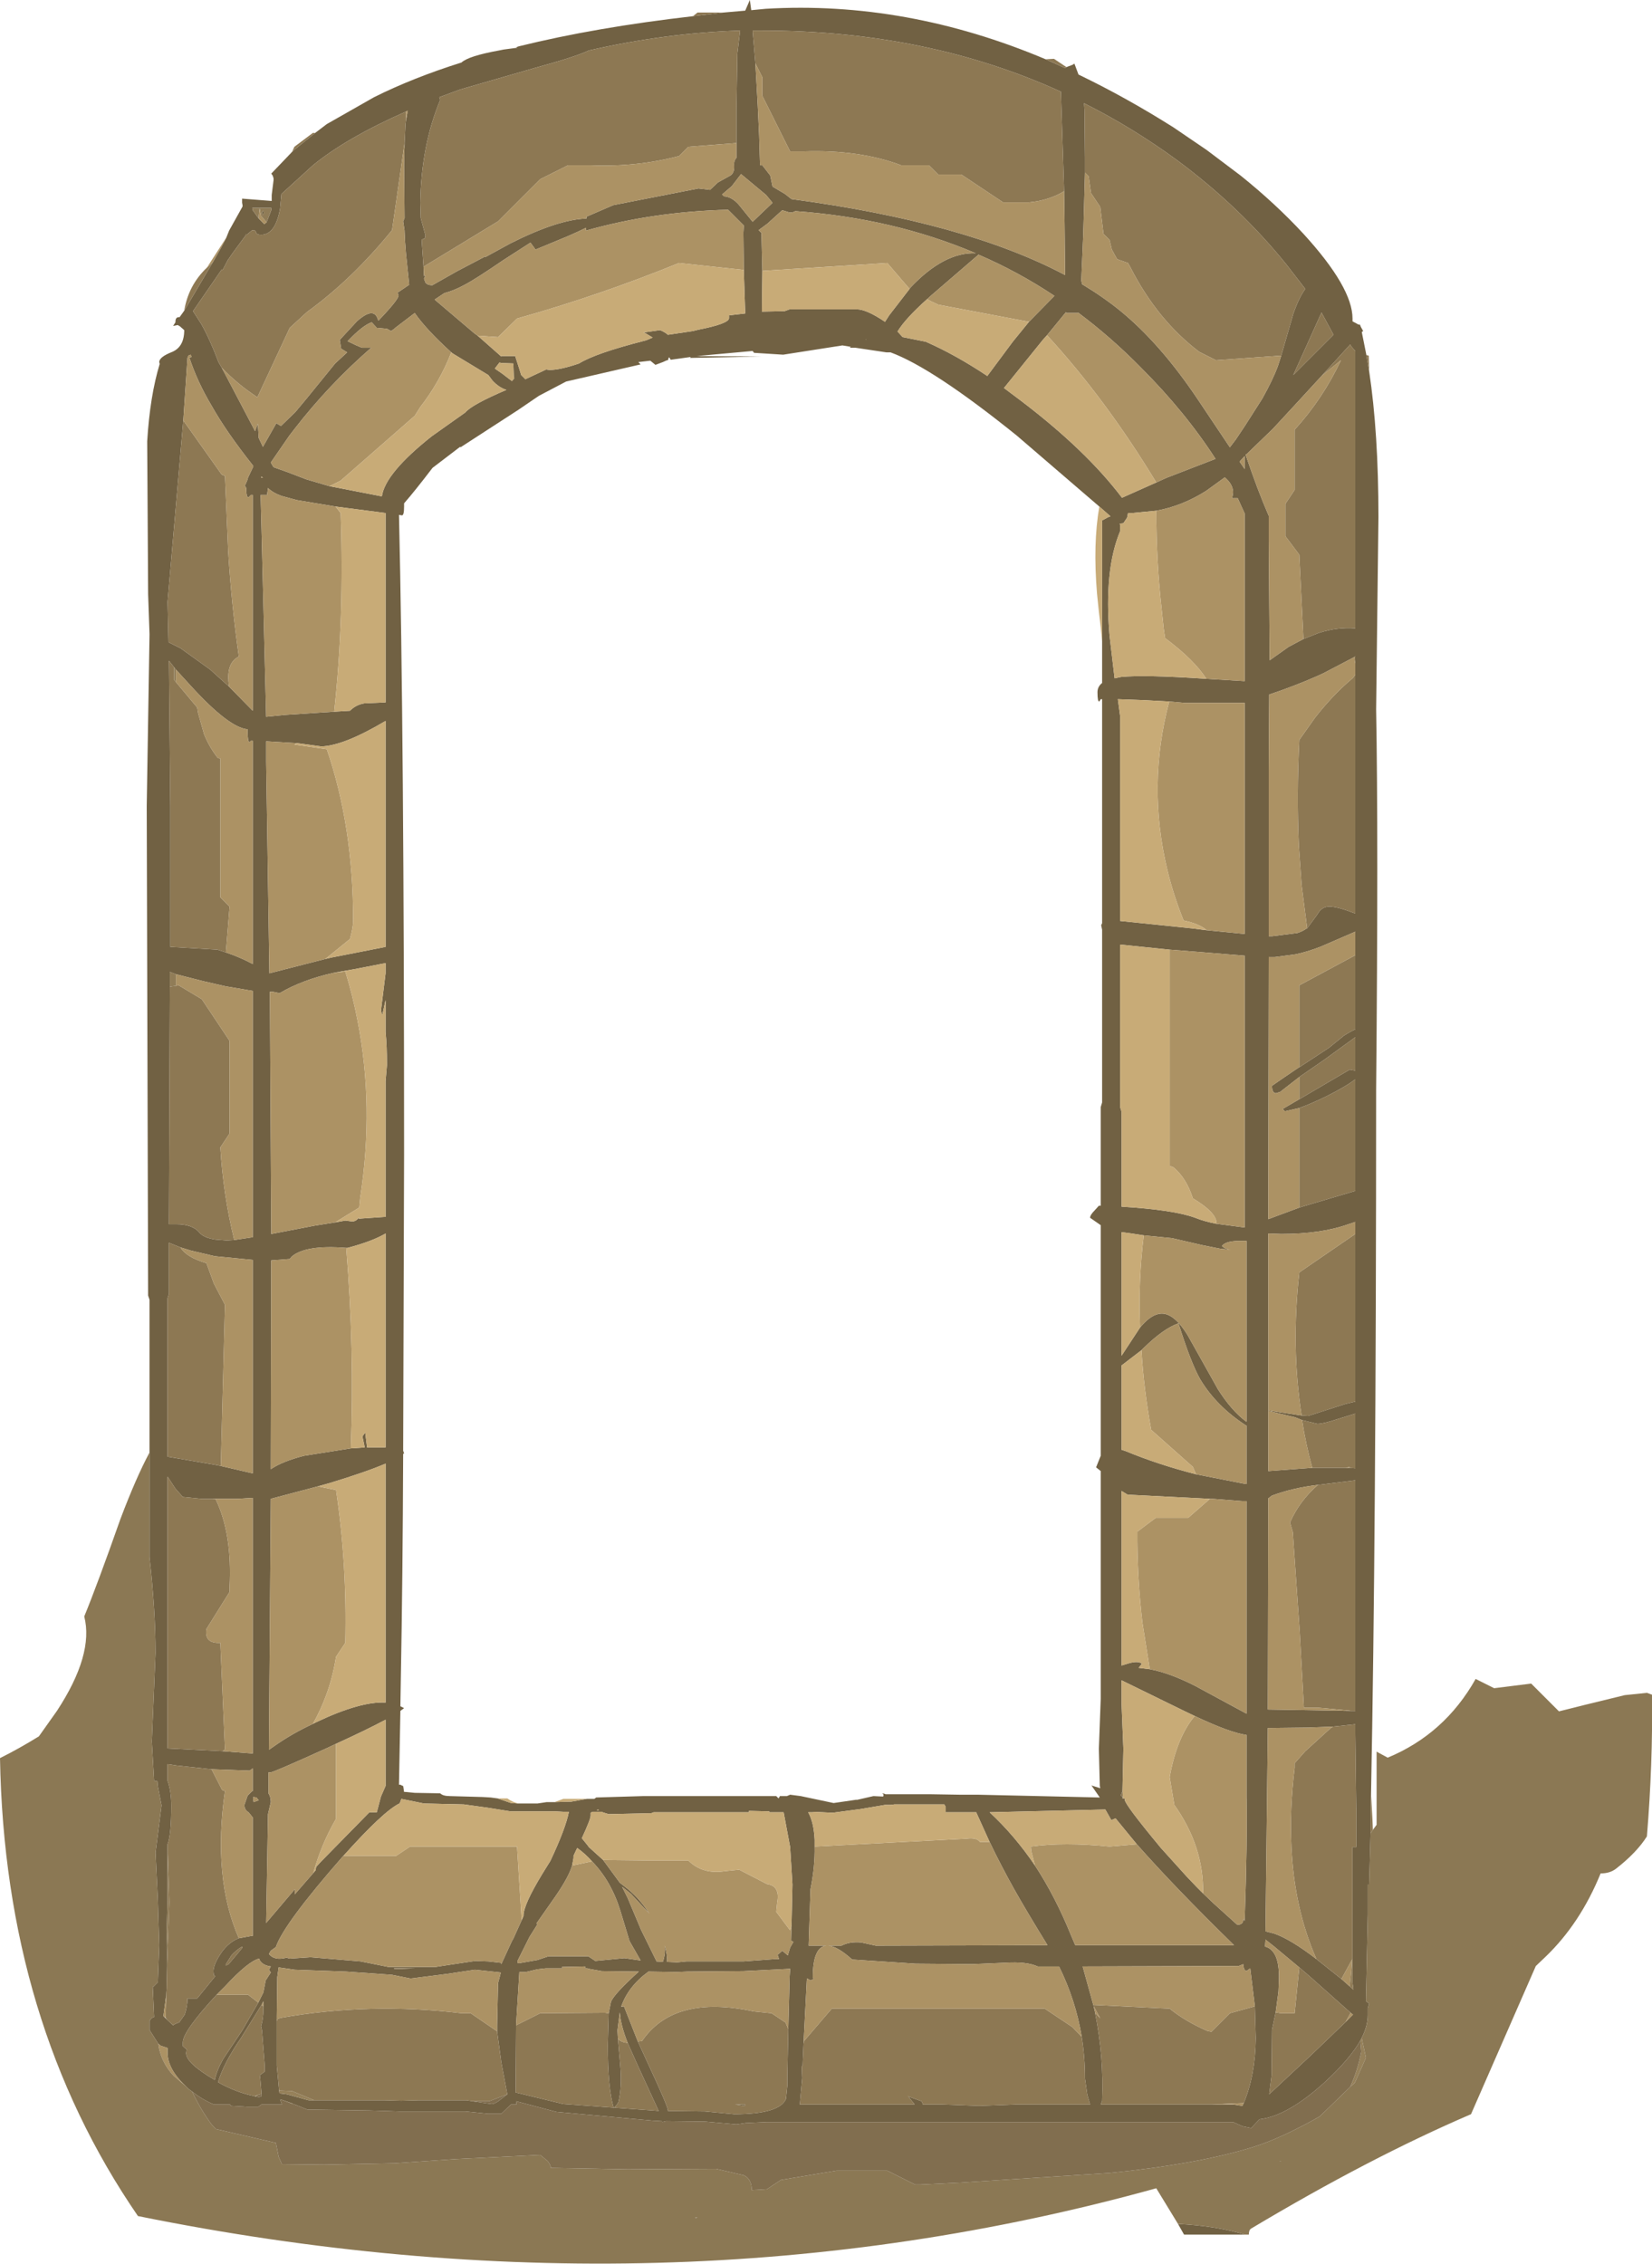 <?xml version="1.0" encoding="UTF-8" standalone="no"?>
<svg xmlns:ffdec="https://www.free-decompiler.com/flash" xmlns:xlink="http://www.w3.org/1999/xlink" ffdec:objectType="shape" height="244.45px" width="178.45px" xmlns="http://www.w3.org/2000/svg">
  <g transform="matrix(1.0, 0.0, 0.0, 1.0, 81.8, 207.9)">
    <path d="M33.4 -200.65 L33.65 -200.75 Q34.25 -200.95 34.25 -201.05 L34.7 -199.85 Q39.8 -197.4 44.95 -194.15 L48.55 -191.7 52.2 -188.95 Q56.0 -185.9 59.0 -182.65 64.3 -176.85 64.3 -173.5 L64.3 -173.2 64.95 -172.85 65.1 -172.85 65.2 -172.6 65.45 -172.15 65.3 -172.05 65.8 -169.55 66.1 -167.8 Q67.1 -161.15 67.1 -152.05 L66.85 -131.3 Q67.1 -117.5 66.85 -90.2 66.85 -42.05 66.3 -14.2 L66.25 -11.75 66.25 -10.85 66.25 -9.95 66.25 -9.9 66.1 -4.4 65.95 -4.4 65.95 -1.2 65.75 8.2 66.1 8.45 65.95 8.95 65.95 9.7 Q65.95 10.85 65.3 12.15 L65.15 12.45 Q64.0 14.45 61.35 16.9 57.3 20.6 54.25 20.95 L53.35 21.9 52.4 21.7 51.4 21.25 1.0 21.25 -1.25 21.35 -2.25 21.5 -5.6 21.2 -9.85 21.15 -10.25 21.25 -10.3 21.15 -11.25 21.1 -21.7 20.15 -26.05 19.0 -26.0 19.35 -26.6 19.35 -27.65 20.35 -29.05 20.35 -31.55 20.1 -36.55 20.1 -38.7 20.1 -41.9 20.0 -48.6 19.9 -50.1 19.3 -50.15 19.3 -50.2 19.25 -51.35 18.85 -51.55 18.8 -51.35 19.35 -53.55 19.35 -53.9 19.6 -55.15 19.6 -56.85 19.5 -56.95 19.35 -58.7 19.35 Q-60.0 18.8 -61.05 17.95 L-61.4 17.7 -61.7 17.4 Q-63.7 15.55 -63.7 13.75 L-63.7 13.25 -64.45 13.0 -64.7 12.8 -65.65 11.3 -65.65 10.3 -65.4 10.0 -65.15 9.9 -65.3 6.65 -65.25 6.65 -64.75 6.15 -64.6 2.15 -64.75 -2.7 -65.0 -7.85 -64.35 -12.95 -64.75 -15.0 -64.8 -15.55 -65.15 -15.6 -65.4 -19.85 -65.0 -29.4 Q-65.0 -33.95 -65.65 -39.75 L-65.65 -40.05 -65.65 -51.05 -65.65 -67.55 -65.8 -68.0 -65.95 -120.85 -65.65 -139.35 -65.65 -139.45 -65.8 -143.75 -65.9 -160.25 Q-65.6 -165.15 -64.55 -168.6 L-64.6 -168.8 Q-64.6 -169.35 -63.2 -169.9 -61.9 -170.45 -61.9 -172.25 L-62.35 -172.65 -62.6 -172.8 -63.1 -172.7 -62.85 -173.1 -62.85 -173.15 Q-62.85 -173.7 -62.4 -173.65 L-61.9 -174.35 -58.8 -179.6 -57.95 -181.1 -57.55 -181.85 -57.35 -182.25 -57.05 -183.0 -55.6 -185.6 -55.6 -185.75 -55.65 -186.0 -55.65 -186.45 -52.45 -186.2 -52.45 -186.85 -52.25 -188.45 -52.25 -188.65 -52.35 -188.95 -52.5 -189.15 -50.25 -191.5 -50.1 -191.65 -47.75 -193.55 -46.5 -194.5 -41.4 -197.4 Q-37.2 -199.5 -31.95 -201.15 -31.2 -201.85 -27.9 -202.45 L-27.4 -202.55 -25.9 -202.75 -26.05 -202.8 -25.75 -202.9 Q-17.45 -204.95 -6.95 -206.15 L-3.6 -206.55 -1.3 -206.75 -0.8 -207.9 -0.65 -206.8 0.9 -206.95 Q16.1 -207.85 31.15 -201.5 L33.25 -200.55 33.4 -200.65 M52.7 33.4 L46.1 33.4 45.45 32.25 Q49.5 32.45 52.7 33.4 M56.6 -169.5 L57.9 -174.0 Q58.5 -175.75 59.2 -176.7 L57.15 -179.35 Q52.1 -185.6 45.35 -190.6 40.5 -194.15 35.3 -196.75 L35.35 -196.05 35.4 -190.85 35.4 -189.25 35.25 -183.85 35.2 -182.25 35.0 -177.6 35.1 -177.2 Q37.35 -175.85 39.2 -174.35 43.55 -170.8 47.6 -164.75 L51.05 -159.6 51.7 -160.45 52.7 -161.95 54.55 -164.85 Q55.7 -166.9 56.25 -168.4 L56.6 -169.5 M61.0 -167.35 L58.15 -164.25 55.7 -161.6 52.85 -158.85 52.75 -158.8 Q54.05 -154.95 55.25 -152.2 L55.25 -149.6 55.35 -136.6 57.4 -138.05 59.0 -138.9 60.65 -139.55 Q62.65 -140.2 64.6 -140.05 L64.6 -170.0 64.2 -170.45 64.05 -170.7 61.0 -167.35 M43.1 -155.8 L44.2 -156.3 49.5 -158.35 Q46.25 -163.4 41.4 -168.25 38.2 -171.5 34.65 -174.15 L34.65 -174.1 33.35 -174.1 33.35 -174.2 31.3 -171.7 30.85 -171.2 26.65 -166.0 28.45 -164.65 Q35.5 -159.3 39.4 -154.15 L43.1 -155.8 M43.1 -152.75 L40.5 -152.5 40.05 -152.5 39.95 -152.0 39.55 -151.4 39.15 -151.35 39.2 -151.2 39.2 -150.55 Q37.45 -146.35 38.05 -139.3 L38.6 -134.65 39.3 -134.8 Q41.85 -135.05 48.5 -134.6 L52.65 -134.35 52.65 -152.45 51.9 -154.1 51.3 -154.1 51.4 -154.7 Q51.4 -155.6 50.5 -156.35 L48.5 -154.9 Q45.9 -153.25 43.1 -152.75 M52.1 -158.05 L52.65 -157.25 52.65 -158.65 52.1 -158.05 M60.95 -174.15 L57.9 -167.4 62.25 -171.75 60.95 -174.15 M-0.2 -201.05 L0.05 -196.55 0.2 -193.3 0.3 -190.05 0.55 -190.05 1.4 -188.95 1.65 -187.75 3.0 -186.95 3.7 -186.4 Q22.5 -183.9 33.25 -178.2 L33.2 -183.6 33.15 -186.95 33.15 -187.25 32.8 -198.0 Q18.3 -204.6 0.55 -204.6 L-0.5 -204.6 -0.2 -201.05 M29.35 -173.15 L32.1 -175.95 Q28.2 -178.55 23.9 -180.4 L18.85 -176.05 18.35 -175.6 Q16.0 -173.5 15.15 -172.1 L15.7 -171.5 18.2 -171.0 Q21.4 -169.6 24.85 -167.3 L27.6 -171.0 29.35 -173.15 M1.65 -186.0 L0.95 -186.85 -1.75 -189.1 -2.75 -187.8 -3.8 -186.9 -3.6 -186.7 Q-2.75 -186.65 -2.0 -185.8 L-0.5 -183.95 1.65 -186.0 M16.45 -176.7 L16.55 -176.85 Q20.2 -180.7 23.6 -180.55 14.65 -184.35 4.1 -185.1 3.9 -184.95 3.5 -184.95 L2.7 -185.2 1.1 -183.75 0.15 -183.05 0.45 -182.75 0.55 -178.65 0.55 -178.45 0.5 -174.25 2.95 -174.3 3.5 -174.5 10.75 -174.5 Q11.8 -174.5 13.8 -173.15 L14.25 -173.85 16.45 -176.7 M11.75 -171.2 L11.75 -171.25 11.7 -171.25 11.75 -171.2 M36.95 -153.2 L28.05 -160.85 Q19.0 -168.15 14.4 -169.85 L13.95 -169.85 10.6 -170.35 10.0 -170.35 10.1 -170.45 9.2 -170.6 2.8 -169.6 -0.35 -169.8 -0.5 -170.0 -6.55 -169.45 0.4 -169.4 -7.25 -169.25 -7.2 -169.35 -9.35 -169.05 -9.5 -169.3 -9.55 -169.3 -9.65 -169.0 -9.75 -169.0 -10.2 -168.8 -11.0 -168.5 -11.55 -168.95 -12.85 -168.8 -12.6 -168.55 -20.65 -166.7 -23.6 -165.15 -25.8 -163.65 -32.05 -159.6 -32.1 -159.65 -35.05 -157.4 -35.1 -157.35 Q-37.05 -154.8 -38.15 -153.55 L-38.15 -153.2 Q-38.15 -152.2 -38.4 -152.25 L-38.7 -152.3 Q-38.15 -128.45 -38.15 -83.25 L-38.25 -51.25 -38.15 -50.95 -38.25 -50.9 Q-38.3 -37.45 -38.5 -26.75 L-38.55 -23.65 -38.15 -23.45 -38.55 -23.15 -38.7 -15.2 -38.65 -15.15 -38.6 -15.2 -38.3 -15.05 -38.25 -15.05 -38.15 -14.4 -38.0 -14.4 -37.0 -14.3 -34.25 -14.25 Q-33.95 -13.95 -33.2 -13.95 L-29.65 -13.85 -28.8 -13.8 -28.05 -13.7 -26.6 -13.2 -25.8 -13.15 -23.75 -13.15 -22.75 -13.3 -21.9 -13.3 -20.1 -13.35 -18.4 -13.65 -17.6 -13.65 -17.4 -13.8 -12.35 -13.95 2.05 -13.95 2.3 -13.7 2.45 -13.95 3.2 -13.95 3.55 -14.1 4.7 -13.95 8.25 -13.2 10.65 -13.55 10.8 -13.55 12.55 -13.95 13.6 -13.9 13.65 -14.1 13.5 -14.25 13.75 -14.2 13.85 -14.15 18.75 -14.15 21.85 -14.1 23.8 -14.1 37.0 -13.8 36.1 -15.1 37.05 -14.8 37.0 -15.05 36.9 -19.05 37.1 -24.45 37.1 -49.05 36.6 -49.45 37.1 -50.7 37.1 -75.6 35.95 -76.4 Q35.95 -76.7 36.45 -77.2 L36.9 -77.7 37.1 -77.7 37.1 -88.35 37.25 -88.85 37.25 -107.5 37.15 -108.0 37.25 -108.2 37.25 -132.4 37.1 -132.4 36.95 -132.15 Q36.75 -132.1 36.75 -133.15 36.75 -133.75 37.25 -134.15 L37.25 -138.65 37.25 -151.7 37.9 -152.05 38.15 -152.15 36.95 -153.2 M44.5 -132.15 L41.65 -132.3 38.95 -132.4 39.2 -130.55 39.2 -108.45 46.95 -107.65 48.55 -107.45 52.65 -107.05 52.65 -132.0 46.15 -132.0 44.5 -132.15 M64.6 -136.25 L64.6 -137.05 64.5 -136.95 61.15 -135.2 60.5 -134.9 Q58.0 -133.8 55.3 -132.9 L55.25 -124.55 55.25 -106.8 55.6 -106.8 58.35 -107.15 Q58.95 -107.35 59.35 -107.65 L59.4 -107.65 60.5 -109.15 Q60.95 -110.0 61.8 -110.0 62.7 -110.0 64.6 -109.25 L64.6 -135.05 64.6 -136.25 M49.6 -75.75 L52.65 -75.35 52.65 -104.7 47.75 -105.1 44.55 -105.35 39.2 -105.9 39.2 -88.35 39.35 -87.85 39.35 -77.6 Q45.0 -77.25 47.3 -76.4 48.3 -76.0 49.6 -75.75 M64.5 -107.25 L60.8 -105.65 Q59.35 -105.1 58.15 -104.85 L55.9 -104.55 55.25 -104.55 55.2 -76.25 58.55 -77.5 59.2 -77.7 64.6 -79.3 64.6 -91.35 Q63.55 -90.55 61.45 -89.5 59.8 -88.7 58.55 -88.25 L57.0 -87.9 56.75 -88.15 58.55 -89.2 64.0 -92.4 64.55 -92.3 64.6 -92.25 64.6 -95.9 61.3 -93.5 58.55 -91.6 56.75 -90.2 56.5 -90.0 56.05 -89.85 Q55.6 -89.85 55.6 -90.65 L56.9 -91.55 58.45 -92.6 58.55 -92.65 61.75 -94.75 63.35 -96.05 Q64.05 -96.5 64.6 -96.75 L64.6 -104.75 64.6 -107.25 64.6 -107.3 64.5 -107.25 M64.6 -74.65 L64.6 -75.95 63.85 -75.7 Q60.9 -74.65 56.6 -74.65 L55.2 -74.7 55.2 -55.6 56.45 -55.4 58.8 -55.05 59.5 -55.0 63.55 -56.3 64.6 -56.55 64.6 -74.65 M41.35 -64.55 Q42.4 -65.8 43.3 -66.0 44.85 -66.4 46.5 -63.7 L49.75 -57.9 Q51.2 -55.6 52.8 -54.4 L52.85 -54.4 52.85 -73.9 52.45 -73.9 Q50.6 -73.95 50.2 -73.35 50.55 -73.0 51.2 -72.95 L50.05 -73.05 48.05 -73.45 44.8 -74.2 41.75 -74.5 40.45 -74.7 39.35 -74.85 39.35 -61.5 41.35 -64.55 M47.4 -48.7 L52.5 -47.7 52.85 -47.65 52.85 -53.95 52.75 -54.0 Q49.6 -56.05 47.85 -58.95 46.85 -60.7 45.5 -65.0 43.9 -64.45 41.75 -62.35 L41.5 -62.1 39.35 -60.45 39.35 -51.35 39.8 -51.2 Q43.3 -49.75 47.4 -48.7 M63.85 -49.4 L64.6 -49.35 64.6 -55.25 62.65 -54.65 Q61.15 -54.15 60.5 -54.15 L58.85 -54.55 58.1 -54.85 55.2 -55.55 55.2 -49.05 55.25 -49.05 59.95 -49.4 60.15 -49.4 63.55 -49.4 63.85 -49.4 M48.9 -46.05 L40.0 -46.5 39.35 -46.9 39.35 -28.05 40.0 -28.25 Q41.1 -28.6 41.55 -28.25 L41.2 -27.8 42.4 -27.65 Q44.55 -27.25 47.3 -25.85 L52.85 -22.85 52.85 -45.8 52.45 -45.8 52.4 -45.8 49.2 -46.05 48.9 -46.05 M25.1 -9.0 L23.65 -12.2 20.35 -12.2 20.35 -12.8 20.2 -13.05 14.8 -13.05 14.45 -13.0 13.8 -13.0 11.15 -12.55 8.15 -12.15 6.05 -12.25 6.05 -12.2 5.5 -12.2 Q6.1 -11.15 6.2 -9.25 L6.2 -8.5 Q6.25 -6.4 5.75 -3.9 L5.55 2.2 7.45 2.2 Q6.0 2.35 6.0 5.65 L6.1 5.8 5.75 5.95 5.4 5.75 5.35 5.95 5.0 12.8 4.9 15.15 4.8 15.25 4.85 16.5 4.6 19.3 4.6 19.35 17.0 19.35 16.25 18.4 16.35 18.5 17.75 19.0 17.8 19.1 17.9 19.35 20.0 19.35 24.0 19.5 27.95 19.35 35.95 19.35 35.65 18.3 35.4 16.55 Q35.4 14.25 35.05 12.05 34.4 8.1 32.6 4.45 L30.3 4.45 Q29.1 3.9 26.8 4.05 L23.2 4.2 17.1 4.15 10.25 3.7 Q8.7 2.3 7.7 2.2 L9.1 2.2 Q9.95 1.75 11.2 1.85 L12.8 2.2 31.35 2.15 Q29.1 -1.5 27.75 -3.9 26.35 -6.4 25.1 -9.0 M3.7 0.0 L3.8 -4.4 3.55 -8.45 2.85 -12.2 1.3 -12.2 1.3 -12.3 -0.9 -12.35 -0.9 -12.2 -11.2 -12.2 -11.45 -12.1 -16.05 -12.0 -16.7 -12.2 -16.75 -12.25 -17.8 -12.25 -18.0 -12.15 -18.0 -11.85 Q-18.0 -11.45 -18.95 -9.4 L-18.3 -8.6 -18.2 -8.45 -16.65 -7.05 -14.85 -4.6 -14.4 -4.25 Q-12.8 -3.05 -11.65 -1.25 L-13.65 -3.4 -14.6 -4.15 -14.0 -2.95 -12.55 0.5 -10.9 3.85 -10.9 3.9 -10.2 3.95 Q-9.9 3.1 -10.0 2.2 -9.7 3.15 -9.75 3.95 L-8.65 4.0 -7.65 3.9 -1.5 3.9 1.9 3.65 2.35 3.65 2.2 3.2 2.7 2.75 3.3 3.25 3.55 2.4 3.9 1.8 3.65 1.65 3.7 0.0 M47.25 -22.6 L46.1 -23.15 39.35 -26.45 39.35 -23.95 39.55 -19.05 39.45 -14.55 39.45 -14.5 39.25 -14.0 39.45 -13.9 39.45 -13.7 39.5 -13.7 39.75 -13.65 39.7 -13.55 Q39.7 -13.05 43.6 -8.35 L46.4 -5.25 47.45 -4.15 48.15 -3.45 49.25 -2.4 51.85 -0.05 Q52.3 -0.05 52.45 -0.35 L52.55 -0.7 52.65 -0.45 Q52.95 -9.25 52.85 -13.95 L52.85 -20.55 Q51.05 -20.8 47.25 -22.6 M41.0 -8.75 L38.7 -11.55 38.25 -11.35 37.6 -12.5 25.1 -12.2 Q27.8 -9.7 30.0 -6.45 32.2 -3.1 33.9 1.1 L34.35 2.15 51.5 2.15 Q45.1 -4.1 41.0 -8.75 M64.3 -23.15 L64.6 -23.15 64.6 -48.05 61.4 -47.65 60.55 -47.55 Q57.9 -47.25 55.6 -46.4 L55.2 -46.1 55.15 -23.3 55.25 -23.3 64.3 -23.15 M62.2 -21.45 L59.5 -21.35 55.15 -21.3 54.9 0.65 55.85 0.9 Q57.6 1.5 60.4 3.65 L63.1 5.8 64.0 6.6 64.4 6.95 64.3 6.2 64.3 3.65 64.3 -8.45 64.7 -8.45 64.7 -12.55 64.6 -20.7 64.6 -21.7 64.55 -21.7 62.2 -21.45 M63.55 10.45 L64.35 9.65 64.1 9.45 59.6 5.45 58.55 4.55 55.85 2.3 54.9 1.55 54.85 2.3 Q55.5 2.45 55.9 3.15 56.4 4.05 56.35 5.9 L56.3 7.15 56.0 9.4 55.6 11.3 55.55 16.25 55.3 18.25 59.85 14.0 63.55 10.45 M53.75 8.75 L53.25 4.65 52.9 4.9 Q52.55 5.0 52.5 4.2 L52.0 4.4 35.15 4.45 36.3 8.6 36.35 8.75 36.35 8.8 36.5 9.45 36.5 9.5 Q37.45 14.25 37.25 19.0 L37.1 19.35 49.1 19.35 51.4 19.35 52.4 19.5 52.55 19.2 Q53.8 16.2 53.85 12.2 L53.75 8.75 M3.35 11.2 L3.5 5.5 3.55 4.7 -1.5 4.95 -7.55 5.0 -8.7 5.05 -11.75 5.0 Q-13.95 6.6 -14.7 8.8 L-14.4 8.75 -12.9 12.55 -11.8 14.95 Q-9.65 19.55 -9.65 20.0 L-9.65 20.05 -5.65 20.1 -2.5 20.4 Q2.4 20.4 3.1 18.75 L3.25 17.3 3.25 16.25 3.35 11.2 M-2.25 -192.45 L-2.25 -192.6 -2.25 -195.95 -2.15 -202.1 -1.85 -204.6 Q-9.85 -204.35 -18.2 -202.45 -19.5 -201.8 -24.25 -200.5 L-32.05 -198.25 -34.35 -197.4 -34.25 -197.1 Q-36.3 -192.2 -36.4 -186.0 L-36.35 -184.35 -35.85 -182.5 Q-35.85 -182.2 -36.0 -182.1 L-36.25 -182.05 -36.2 -181.25 -36.05 -179.1 -36.0 -178.1 -35.85 -178.15 -36.0 -177.8 -35.85 -177.4 Q-35.65 -177.1 -35.1 -177.1 L-32.45 -178.6 -29.4 -180.2 -29.35 -180.15 -26.7 -181.6 Q-21.55 -184.2 -18.45 -184.3 L-18.45 -184.5 -15.55 -185.75 -6.35 -187.55 -5.1 -187.4 -4.25 -188.2 -2.9 -188.95 Q-2.45 -189.25 -2.5 -190.0 -2.55 -190.55 -2.25 -190.85 L-2.25 -192.45 M-1.45 -178.75 L-1.5 -182.75 -1.45 -183.55 -3.15 -185.25 Q-11.25 -185.05 -18.5 -183.0 L-18.5 -183.3 Q-19.3 -182.9 -20.45 -182.4 L-23.95 -180.95 -24.5 -181.7 -27.45 -179.8 Q-30.45 -177.75 -31.6 -177.15 -32.8 -176.5 -33.8 -176.25 L-34.85 -175.55 -30.55 -171.9 -30.2 -171.65 -27.65 -169.4 -27.65 -169.45 -26.15 -169.45 -25.75 -168.2 -25.5 -167.4 -25.05 -166.95 -22.8 -168.0 -22.45 -167.95 Q-21.3 -167.95 -19.25 -168.65 -17.5 -169.75 -12.2 -171.1 L-12.0 -171.15 -11.3 -171.45 -12.05 -171.9 -12.3 -172.0 -12.25 -172.0 -10.5 -172.25 Q-10.0 -172.05 -9.65 -171.75 L-6.95 -172.15 -6.35 -172.3 Q-3.05 -172.95 -3.05 -173.55 L-3.05 -173.85 -1.3 -174.05 -1.45 -178.55 -1.45 -178.75 M-57.85 -168.2 L-56.85 -166.3 -54.25 -161.35 -53.95 -162.15 -53.85 -160.6 -53.4 -159.65 -51.95 -162.2 -51.45 -161.9 -49.9 -163.4 -48.65 -164.9 -45.6 -168.65 -44.3 -169.85 -44.95 -170.25 -45.1 -171.2 -43.25 -173.2 Q-41.35 -174.9 -40.95 -173.3 L-40.9 -173.3 Q-38.75 -175.55 -38.75 -176.0 L-38.85 -176.3 -37.6 -177.15 -37.95 -180.55 -38.05 -181.85 -38.1 -182.9 -38.1 -183.0 -38.25 -184.0 -38.1 -184.35 -38.15 -190.05 -38.1 -192.45 -38.0 -194.5 -37.95 -194.85 -37.75 -195.95 -37.95 -195.85 Q-44.4 -193.0 -48.0 -190.05 L-51.4 -186.95 -51.55 -185.35 Q-52.05 -182.55 -53.6 -182.55 -54.05 -182.55 -54.15 -182.8 -54.15 -183.05 -54.55 -183.05 L-55.15 -182.55 -55.25 -182.6 -55.25 -182.5 -56.65 -180.6 -57.2 -179.8 -57.75 -178.75 -57.85 -178.8 -60.95 -174.3 -60.05 -172.9 Q-59.1 -171.2 -58.2 -168.8 L-57.85 -168.2 M-28.35 -168.1 L-27.55 -167.55 -26.5 -166.75 -26.25 -167.05 -26.3 -167.3 -26.35 -168.65 -27.65 -168.7 -27.85 -168.75 -28.35 -168.1 M-46.2 -155.4 L-40.55 -154.3 Q-40.2 -156.8 -35.15 -160.8 L-31.55 -163.35 Q-30.85 -164.2 -27.1 -165.8 -27.9 -166.05 -28.6 -166.8 L-29.05 -167.4 -32.85 -169.7 -33.05 -169.85 Q-35.75 -172.3 -37.0 -174.1 L-39.1 -172.5 -39.2 -172.4 -39.35 -172.3 -39.55 -172.15 -40.0 -172.4 -41.1 -172.5 -41.65 -173.1 Q-42.65 -172.75 -44.25 -171.05 L-43.3 -170.6 -42.7 -170.35 -41.75 -170.35 -41.7 -170.35 Q-46.3 -166.35 -50.05 -161.5 L-50.55 -160.85 -52.55 -157.95 -52.25 -157.45 -50.7 -156.9 -48.75 -156.15 -46.2 -155.4 M-53.0 -183.9 L-52.5 -185.2 -52.5 -185.45 -54.55 -185.45 -54.5 -185.2 -53.85 -184.3 -53.25 -183.7 -53.0 -183.9 M-53.45 -184.65 L-53.5 -185.0 -53.35 -185.15 -53.3 -184.9 -53.45 -184.65 M-57.05 -133.75 L-54.5 -131.15 -54.5 -154.3 -54.5 -154.45 -54.7 -154.45 -54.95 -154.2 Q-55.2 -154.15 -55.2 -155.2 L-55.35 -155.45 -55.1 -156.0 -55.0 -156.35 -54.45 -157.5 -54.45 -157.6 Q-57.35 -161.25 -58.95 -164.1 -60.5 -166.7 -61.35 -169.3 L-61.1 -169.35 -61.2 -169.6 -61.45 -169.5 -61.55 -169.25 -62.0 -162.5 -63.7 -142.9 -63.6 -138.55 -62.3 -137.9 -59.1 -135.6 -57.05 -133.75 M-53.55 -156.45 L-53.6 -156.3 -53.4 -156.3 -53.55 -156.45 M-45.55 -153.2 L-49.75 -153.9 -51.4 -154.35 Q-52.35 -154.7 -52.85 -155.2 L-52.95 -154.45 -53.65 -154.45 -53.55 -150.65 -53.05 -130.5 -51.05 -130.7 -45.7 -131.05 -44.0 -131.15 Q-43.35 -131.8 -42.45 -131.95 L-40.15 -132.05 -40.15 -152.5 -45.55 -153.2 M-57.4 -105.05 L-57.25 -105.0 Q-55.8 -104.5 -54.5 -103.8 L-54.5 -127.9 -54.7 -127.9 -54.85 -127.75 Q-55.05 -127.8 -55.05 -128.9 L-55.05 -129.15 Q-57.05 -129.3 -61.2 -133.85 L-62.8 -135.6 -63.0 -135.85 -63.55 -136.55 -63.4 -120.8 -63.4 -105.65 -58.3 -105.35 -57.4 -105.05 M-49.7 -127.65 L-53.05 -127.85 -53.05 -125.65 -52.7 -102.8 -46.65 -104.35 -46.0 -104.5 -40.15 -105.65 -40.15 -130.05 Q-44.7 -127.35 -47.1 -127.3 L-49.7 -127.65 M-56.5 -74.0 L-54.5 -74.3 -54.5 -100.9 -57.45 -101.4 -59.85 -101.95 -62.8 -102.7 -63.45 -102.95 -63.45 -101.35 -63.55 -75.7 -62.75 -75.7 Q-61.05 -75.7 -60.3 -74.85 -59.85 -74.25 -58.55 -74.05 L-57.3 -73.95 -56.5 -74.0 M-45.75 -102.85 Q-49.15 -102.1 -51.6 -100.65 L-52.3 -100.8 -52.65 -100.8 -52.5 -75.2 -52.5 -74.65 -47.8 -75.55 -45.6 -75.9 -44.5 -76.1 -43.75 -76.0 Q-43.35 -76.0 -43.0 -76.45 L-43.05 -76.3 -40.15 -76.5 -40.15 -91.15 -40.0 -92.9 Q-40.0 -95.0 -40.15 -96.45 L-40.15 -99.9 -40.2 -99.7 -40.5 -98.3 -40.65 -98.75 -40.15 -102.8 -40.15 -103.9 -43.5 -103.25 -45.75 -102.85 M-43.9 -51.5 L-42.4 -51.6 -42.65 -52.8 -42.35 -53.2 -42.15 -51.6 -40.15 -51.6 -40.15 -74.7 Q-41.6 -73.85 -44.25 -73.15 L-44.4 -73.15 Q-48.8 -73.5 -50.3 -72.2 L-50.5 -71.95 -52.5 -71.8 -52.55 -49.25 Q-51.3 -50.1 -48.95 -50.7 L-43.9 -51.5 M-62.3 -73.2 L-63.55 -73.7 -63.55 -68.2 -63.7 -67.7 -63.7 -50.6 -59.6 -49.9 -58.45 -49.7 -57.95 -49.6 -54.5 -48.8 -54.5 -71.85 -58.6 -72.25 -61.15 -72.85 -62.3 -73.2 M-48.0 -21.75 L-47.6 -21.95 Q-42.85 -24.2 -40.15 -24.05 L-40.15 -49.85 Q-42.25 -48.95 -46.2 -47.75 L-47.45 -47.4 -52.55 -46.05 -52.75 -18.95 -52.1 -19.4 Q-50.25 -20.7 -48.0 -21.75 M-57.75 -18.8 L-54.5 -18.55 -54.5 -46.15 -56.2 -46.05 -58.85 -46.05 -60.0 -46.05 -62.05 -46.25 -62.85 -47.15 -63.7 -48.45 -63.7 -19.1 -57.75 -18.8 M-58.95 -16.85 L-62.7 -17.25 -63.7 -17.4 -63.7 -15.6 Q-63.3 -14.5 -63.3 -12.9 -63.3 -9.75 -63.7 -8.75 L-63.7 -8.65 -63.7 -2.8 -63.8 0.7 -63.75 2.3 -63.75 4.4 -63.8 6.85 -63.85 7.55 -64.15 9.8 -63.75 10.2 -63.1 10.8 Q-62.85 10.6 -62.45 10.5 L-61.85 9.65 Q-61.55 8.75 -61.55 7.9 L-60.5 7.9 -58.55 5.5 -58.7 5.4 -58.75 5.0 Q-58.75 4.2 -57.85 2.9 -57.05 1.8 -56.0 1.4 L-54.65 1.15 -54.5 1.15 -54.5 -11.65 -54.95 -12.2 Q-55.4 -12.45 -55.4 -13.0 L-55.05 -14.0 -54.55 -14.5 -54.5 -14.5 -54.5 -16.95 Q-54.65 -16.8 -54.85 -16.7 L-58.95 -16.85 M-45.5 -19.6 L-46.45 -19.15 Q-52.3 -16.5 -52.6 -16.5 L-52.8 -16.5 -52.8 -14.25 Q-52.55 -13.85 -52.55 -13.3 L-52.85 -12.0 -53.05 -0.25 -49.95 -3.9 -49.95 -3.35 -47.95 -5.65 -47.7 -5.95 -47.65 -6.3 -47.15 -6.85 -41.9 -12.2 -41.1 -12.2 -40.65 -13.9 -40.15 -15.05 -40.15 -22.2 Q-42.1 -21.15 -45.5 -19.6 M-54.45 -13.6 L-54.4 -13.3 -53.85 -13.5 -54.1 -13.8 -54.4 -13.85 -54.45 -13.85 -54.45 -13.6 M-44.7 -7.5 L-44.8 -7.4 Q-51.15 -0.15 -52.0 2.35 L-52.55 2.75 -52.75 3.1 Q-52.15 3.85 -50.85 3.5 L-50.5 3.6 -48.25 3.45 -42.85 3.9 -39.85 4.5 -34.75 4.5 -33.45 4.3 -30.45 3.85 -29.05 3.9 -27.7 4.05 -27.65 4.2 -26.5 1.7 -26.35 1.45 -25.45 -0.55 -25.25 -1.0 -25.25 -1.05 Q-25.25 -2.2 -23.25 -5.5 L-22.35 -6.95 Q-20.7 -10.45 -20.35 -12.25 L-21.85 -12.25 -20.95 -12.3 -26.65 -12.3 -29.15 -12.7 -31.7 -13.05 -36.0 -13.15 -38.45 -13.65 -38.55 -13.35 -38.65 -13.15 Q-40.35 -12.35 -44.7 -7.5 M-20.0 -6.45 Q-20.35 -5.25 -21.75 -3.2 L-23.85 -0.2 -23.75 -0.1 -24.6 1.25 -25.55 3.15 -25.9 3.85 -25.9 4.05 -25.75 4.1 -23.75 3.75 -22.55 3.35 -18.25 3.35 -17.5 3.85 -14.35 3.55 -12.6 3.8 -13.8 1.7 -14.8 -1.6 Q-15.8 -4.8 -17.85 -6.9 -18.55 -7.7 -19.45 -8.35 L-19.85 -7.5 -19.85 -7.25 -20.0 -6.45 M-17.35 -12.4 L-17.1 -12.4 -17.2 -12.5 -17.35 -12.4 M-16.05 9.5 L-15.8 8.25 Q-15.45 7.4 -12.8 5.0 L-16.8 4.95 -18.2 4.7 -18.35 4.65 -18.55 4.65 -18.6 4.45 -18.65 4.45 -21.1 4.5 -21.05 4.65 -22.85 4.65 -23.75 4.75 -25.0 5.05 -25.7 5.05 -26.05 10.75 -26.05 10.8 -26.1 18.05 -24.05 18.55 -20.95 19.3 -11.25 20.0 -10.65 20.05 -12.95 15.05 -14.0 12.7 Q-14.75 10.8 -14.85 9.4 L-15.1 11.35 -15.05 12.25 -14.8 15.15 Q-14.6 17.45 -15.0 19.1 L-15.15 19.35 -15.5 19.75 Q-16.15 17.6 -16.15 12.9 L-16.05 9.5 M-1.35 19.5 L-2.4 19.35 -1.3 19.35 -1.35 19.5 M-28.1 11.45 L-28.1 10.75 -28.0 6.25 -27.7 5.1 -30.5 4.8 -33.5 5.25 -37.45 5.75 -39.45 5.35 -44.45 5.0 -49.95 4.8 -51.7 4.55 -51.85 5.6 -51.9 9.8 -51.9 10.35 -51.9 15.15 -51.65 17.85 -51.6 18.15 -50.8 18.25 -48.45 18.9 -47.85 18.9 -40.2 18.9 -38.45 18.95 -36.65 18.9 -31.4 18.9 -30.75 19.0 -30.1 19.1 -28.7 19.3 Q-28.3 19.3 -27.65 18.75 L-27.0 18.25 -27.65 14.8 -28.1 11.45 M-38.4 4.7 L-36.9 4.65 -39.25 4.65 -39.2 4.7 -38.4 4.7 M-55.65 2.3 Q-56.25 2.65 -56.8 3.25 L-57.4 4.2 -57.4 4.35 -57.1 4.2 -55.8 2.65 -55.6 2.4 -55.65 2.3 M-53.9 8.35 L-53.35 7.25 -53.1 5.95 -52.55 5.1 -52.75 4.8 -52.55 4.45 Q-53.55 4.3 -53.8 3.65 L-53.8 3.6 Q-54.95 3.85 -57.5 6.6 L-58.4 7.5 Q-62.05 11.45 -62.05 12.65 L-62.05 13.05 -61.65 13.4 -61.7 13.8 Q-61.7 14.9 -58.6 16.7 -58.4 15.7 -57.7 14.45 L-55.6 11.3 -53.9 8.35 M-53.35 8.75 L-53.35 8.2 -53.55 8.6 -55.75 12.15 Q-57.65 14.9 -58.25 16.95 -56.3 18.05 -54.3 18.45 L-54.2 18.5 -53.8 18.55 -53.55 18.45 -53.55 18.2 -53.7 16.4 -53.75 16.2 -53.2 15.8 -53.2 15.2 -53.5 11.35 -53.6 10.9 Q-53.35 10.1 -53.35 9.05 L-53.35 8.75" fill="#716143" fill-rule="evenodd" stroke="none"/>
    <path d="M31.15 -201.5 L32.05 -201.55 33.4 -200.65 33.25 -200.55 31.15 -201.5 M65.8 -169.55 L66.05 -169.5 66.1 -167.8 65.8 -169.55 M66.3 -14.2 L66.45 -11.5 66.5 -10.3 66.25 -9.95 66.25 -10.85 66.25 -11.75 66.3 -14.2 M-61.9 -174.35 Q-61.45 -177.1 -59.45 -179.0 L-58.8 -179.6 -61.9 -174.35 M-50.25 -191.5 L-50.0 -192.05 -48.0 -193.55 -47.75 -193.55 -50.1 -191.65 -50.25 -191.5 M-6.95 -206.15 L-6.45 -206.55 -3.6 -206.55 -6.95 -206.15 M35.4 -189.25 L35.4 -190.85 35.35 -196.05 35.3 -196.75 Q40.5 -194.15 45.35 -190.6 52.1 -185.6 57.15 -179.35 L59.2 -176.7 Q58.5 -175.75 57.9 -174.0 L56.6 -169.5 49.55 -169.0 47.75 -169.9 Q43.2 -173.35 40.3 -179.05 L40.05 -179.5 38.9 -179.9 38.85 -179.95 38.3 -180.95 38.05 -182.0 37.4 -182.65 37.05 -185.55 36.05 -187.05 35.8 -188.85 35.4 -189.25 M59.0 -138.9 L58.55 -148.0 57.05 -150.0 57.05 -153.5 58.05 -155.0 58.05 -161.5 Q61.1 -164.85 63.05 -169.0 L61.0 -167.35 64.05 -170.7 64.2 -170.45 64.6 -170.0 64.6 -140.05 Q62.65 -140.2 60.65 -139.55 L59.0 -138.9 M60.95 -174.15 L62.25 -171.75 57.9 -167.4 60.95 -174.15 M-0.2 -201.05 L-0.5 -204.6 0.55 -204.6 Q18.3 -204.6 32.8 -198.0 L33.15 -187.25 Q31.5 -186.25 29.35 -186.05 L29.05 -186.05 26.55 -186.05 22.05 -189.05 19.55 -189.05 18.55 -190.05 15.55 -190.05 Q11.05 -191.75 5.05 -191.55 L3.55 -191.55 0.55 -197.55 0.55 -199.55 -0.2 -201.05 M64.5 -136.95 L64.6 -137.05 64.6 -136.25 64.55 -136.5 64.5 -136.95 M64.6 -135.05 L64.6 -109.25 Q62.7 -110.0 61.8 -110.0 60.95 -110.0 60.5 -109.15 L59.4 -107.65 58.8 -112.35 58.5 -116.6 Q58.25 -122.1 58.55 -128.0 L60.25 -130.4 Q62.2 -132.9 64.35 -134.7 L64.6 -135.05 M58.55 -77.5 L58.55 -88.25 Q59.8 -88.7 61.45 -89.5 63.55 -90.55 64.6 -91.35 L64.6 -79.3 59.2 -77.7 58.55 -77.5 M58.55 -89.2 L58.55 -91.6 61.3 -93.5 64.6 -95.9 64.6 -92.25 64.55 -92.3 64.0 -92.4 58.55 -89.2 M58.55 -92.65 L58.55 -101.5 64.6 -104.75 64.6 -96.75 Q64.05 -96.5 63.35 -96.05 L61.75 -94.75 58.55 -92.65 M64.6 -107.25 L64.5 -107.25 64.6 -107.3 64.6 -107.25 M58.8 -55.05 Q57.65 -62.45 58.55 -70.5 L64.6 -74.65 64.6 -56.55 63.55 -56.3 59.5 -55.0 58.8 -55.05 M58.85 -54.55 L60.5 -54.15 Q61.15 -54.15 62.65 -54.65 L64.6 -55.25 64.6 -49.35 63.85 -49.4 64.05 -49.5 63.55 -49.4 60.15 -49.4 59.95 -49.4 Q59.25 -51.95 58.85 -54.55 M35.05 12.05 Q35.4 14.25 35.4 16.55 L35.65 18.3 35.95 19.35 27.95 19.35 24.0 19.5 20.0 19.35 17.9 19.35 17.8 19.1 17.75 19.0 16.35 18.5 16.25 18.4 17.0 19.35 4.6 19.35 4.6 19.3 4.85 16.5 4.8 15.25 4.9 15.15 5.0 12.8 5.05 12.5 8.05 9.0 31.05 9.0 34.05 11.0 35.05 12.05 M60.55 -47.55 L61.4 -47.65 64.6 -48.05 64.6 -23.15 64.3 -23.15 60.55 -23.5 59.7 -23.5 59.05 -23.5 58.6 -31.65 57.85 -42.45 57.55 -43.5 Q58.55 -45.8 60.55 -47.55 M60.4 3.65 Q58.0 -1.8 57.7 -8.5 57.5 -12.5 58.05 -17.0 L58.05 -17.5 59.2 -18.8 61.95 -21.3 62.2 -21.45 64.55 -21.7 64.6 -21.7 64.6 -20.7 64.7 -12.55 64.7 -8.45 64.3 -8.45 64.3 3.65 64.25 3.7 63.1 5.8 60.4 3.65 M64.1 9.45 L63.55 10.45 59.85 14.0 55.3 18.25 55.55 16.25 55.6 11.3 56.0 9.4 56.55 9.5 58.05 9.5 58.55 4.55 59.6 5.45 64.1 9.45 M36.3 8.6 L44.55 9.0 Q46.2 10.35 48.6 11.4 L49.05 11.5 51.05 9.5 53.75 8.75 53.85 12.2 Q53.8 16.2 52.55 19.2 L49.1 19.35 37.1 19.35 37.25 19.0 Q37.45 14.25 36.5 9.5 L36.55 9.5 37.05 10.05 36.4 8.85 36.35 8.8 36.35 8.75 36.3 8.6 M-12.9 12.55 L-12.45 12.5 Q-9.0 7.45 -0.4 9.3 L1.55 9.5 3.05 10.5 3.35 11.2 3.25 16.25 3.25 17.3 3.1 18.75 Q2.4 20.4 -2.5 20.4 L-5.65 20.1 -9.65 20.05 -9.65 20.0 Q-9.65 19.55 -11.8 14.95 L-12.9 12.55 M-36.05 -179.1 L-36.2 -181.25 -36.25 -182.05 -36.0 -182.1 Q-35.85 -182.2 -35.85 -182.5 L-36.35 -184.35 -36.4 -186.0 Q-36.3 -192.2 -34.25 -197.1 L-34.35 -197.4 -32.05 -198.25 -24.25 -200.5 Q-19.5 -201.8 -18.2 -202.45 -9.85 -204.35 -1.85 -204.6 L-2.15 -202.1 -2.25 -195.95 -2.25 -192.6 -2.25 -192.45 -7.45 -192.05 -8.45 -191.05 Q-13.0 -189.85 -17.95 -190.05 L-20.45 -190.05 -23.45 -188.55 -28.0 -184.0 -36.05 -179.1 M-57.85 -168.2 L-58.2 -168.8 Q-59.1 -171.2 -60.05 -172.9 L-60.95 -174.3 -57.85 -178.8 -57.75 -178.75 -57.2 -179.8 -56.65 -180.6 -55.25 -182.5 -55.25 -182.6 -55.15 -182.55 -54.55 -183.05 Q-54.15 -183.05 -54.15 -182.8 -54.05 -182.55 -53.6 -182.55 -52.05 -182.55 -51.55 -185.35 L-51.4 -186.95 -48.0 -190.05 Q-44.4 -193.0 -37.95 -195.85 L-37.95 -194.85 -38.0 -194.5 -38.1 -192.45 -39.45 -183.05 Q-43.75 -177.75 -48.65 -174.2 L-50.5 -172.5 -54.0 -165.0 Q-56.2 -166.45 -57.85 -168.2 M-62.0 -162.5 L-57.85 -156.65 -57.5 -156.5 -57.15 -148.35 Q-56.8 -142.65 -56.0 -137.0 -57.45 -136.3 -57.05 -133.75 L-59.1 -135.6 -62.3 -137.9 -63.6 -138.55 -63.7 -142.9 -62.0 -162.5 M-62.8 -134.25 L-60.5 -131.5 -60.4 -130.9 -59.75 -128.6 Q-59.2 -127.25 -58.35 -126.15 -58.25 -126.0 -58.0 -126.0 L-58.0 -111.0 -57.0 -110.0 -57.4 -105.05 -58.3 -105.35 -63.4 -105.65 -63.4 -120.8 -63.55 -136.55 -63.0 -135.85 -63.0 -134.5 -62.8 -134.25 M-62.8 -101.45 L-62.5 -101.5 -60.0 -100.0 -57.0 -95.5 -57.0 -85.5 -58.0 -84.0 Q-57.7 -78.95 -56.5 -74.0 L-57.3 -73.95 -58.55 -74.05 Q-59.85 -74.25 -60.3 -74.85 -61.05 -75.7 -62.75 -75.7 L-63.55 -75.7 -63.45 -101.35 -62.8 -101.45 M-57.95 -49.6 L-58.45 -49.7 -59.6 -49.9 -63.7 -50.6 -63.7 -67.7 -63.55 -68.2 -63.55 -73.7 -62.3 -73.2 Q-61.7 -72.15 -59.5 -71.5 L-58.7 -69.3 -57.5 -67.0 -57.95 -49.6 M-58.85 -46.05 L-58.5 -46.0 Q-56.7 -42.25 -57.0 -36.5 L-57.0 -36.0 -59.5 -32.0 Q-59.75 -30.4 -58.0 -30.5 L-57.5 -19.0 -57.75 -18.8 -63.7 -19.1 -63.7 -48.45 -62.85 -47.15 -62.05 -46.25 -60.0 -46.05 -58.85 -46.05 M-63.7 -8.65 L-63.7 -8.75 Q-63.3 -9.75 -63.3 -12.9 -63.3 -14.5 -63.7 -15.6 L-63.7 -17.4 -62.7 -17.25 -58.95 -16.85 -57.8 -14.6 -57.5 -14.5 Q-58.85 -5.1 -56.0 1.4 -57.05 1.8 -57.85 2.9 -58.75 4.2 -58.75 5.0 L-58.7 5.4 -58.55 5.5 -60.5 7.9 -61.55 7.9 Q-61.55 8.75 -61.85 9.65 L-62.45 10.5 Q-62.85 10.6 -63.1 10.8 L-63.75 10.2 -63.9 10.0 -63.85 7.55 -63.8 6.85 -63.75 4.4 -63.5 -2.5 -63.7 -8.65 M-26.05 10.8 L-23.45 9.5 -16.45 9.45 -16.05 9.5 -16.15 12.9 Q-16.15 17.6 -15.5 19.75 L-15.15 19.35 -15.0 19.1 Q-14.6 17.45 -14.8 15.15 L-15.05 12.25 Q-14.7 12.65 -14.0 12.7 L-12.95 15.05 -10.65 20.05 -11.25 20.0 -20.95 19.3 -24.05 18.55 -26.1 18.05 -26.05 10.8 M-1.35 19.5 L-1.3 19.35 -2.4 19.35 -1.35 19.5 M-51.9 10.35 L-51.8 10.1 -51.5 10.0 Q-41.8 8.3 -31.95 9.5 L-30.95 9.5 -28.1 11.45 -27.65 14.8 -27.0 18.25 -28.95 19.0 -30.75 19.0 -31.4 18.9 -36.65 18.9 -38.45 18.95 -40.2 18.9 -47.85 18.9 -50.25 17.9 -51.65 17.85 -51.9 15.15 -51.9 10.35 M-55.65 2.3 L-55.6 2.4 -55.8 2.65 -57.1 4.2 -57.4 4.35 -57.4 4.2 -56.8 3.25 Q-56.25 2.65 -55.65 2.3 M-53.9 8.35 L-55.6 11.3 -57.7 14.45 Q-58.4 15.7 -58.6 16.7 -61.7 14.9 -61.7 13.8 L-61.65 13.4 -62.05 13.05 -62.05 12.65 Q-62.05 11.45 -58.4 7.5 L-55.0 7.5 -53.9 8.35 M-53.35 8.75 L-53.35 9.05 Q-53.35 10.1 -53.6 10.9 L-53.5 11.35 -53.2 15.2 -53.2 15.8 -53.75 16.2 -53.7 16.4 -53.55 18.2 -53.9 18.3 -54.3 18.45 Q-56.3 18.05 -58.25 16.95 -57.65 14.9 -55.75 12.15 L-53.55 8.6 -53.35 8.75" fill="#8d7853" fill-rule="evenodd" stroke="none"/>
    <path d="M-59.45 -179.0 L-57.35 -182.25 -57.55 -181.85 -57.95 -181.1 -58.8 -179.6 -59.45 -179.0 M35.4 -189.25 L35.8 -188.85 36.05 -187.05 37.05 -185.55 37.4 -182.65 38.05 -182.0 38.3 -180.95 38.85 -179.95 38.9 -179.9 40.05 -179.5 40.3 -179.05 Q43.2 -173.35 47.75 -169.9 L49.55 -169.0 56.6 -169.5 56.25 -168.4 Q55.7 -166.9 54.55 -164.85 L52.7 -161.95 51.7 -160.45 51.05 -159.6 47.6 -164.75 Q43.55 -170.8 39.2 -174.35 37.35 -175.85 35.1 -177.2 L35.0 -177.6 35.2 -182.25 35.25 -183.85 35.4 -189.25 M59.0 -138.9 L57.4 -138.05 55.35 -136.6 55.25 -149.6 55.25 -152.2 Q54.05 -154.95 52.75 -158.8 L52.85 -158.85 55.7 -161.6 58.15 -164.25 61.0 -167.35 63.05 -169.0 Q61.1 -164.85 58.05 -161.5 L58.05 -155.0 57.05 -153.5 57.05 -150.0 58.55 -148.0 59.0 -138.9 M31.3 -171.7 L33.35 -174.2 33.35 -174.1 34.65 -174.1 34.65 -174.15 Q38.2 -171.5 41.4 -168.25 46.25 -163.4 49.5 -158.35 L44.2 -156.3 43.1 -155.8 Q37.65 -164.8 31.3 -171.7 M43.1 -152.75 Q45.9 -153.25 48.5 -154.9 L50.5 -156.35 Q51.4 -155.6 51.4 -154.7 L51.3 -154.1 51.9 -154.1 52.65 -152.45 52.65 -134.35 48.5 -134.6 Q47.25 -136.6 44.05 -139.0 L43.9 -140.05 43.7 -141.95 Q43.1 -147.25 43.1 -152.75 M52.1 -158.05 L52.65 -158.65 52.65 -157.25 52.1 -158.05 M33.15 -187.25 L33.15 -186.95 33.2 -183.6 33.25 -178.2 Q22.5 -183.9 3.7 -186.4 L3.0 -186.95 1.65 -187.75 1.4 -188.95 0.55 -190.05 0.3 -190.05 0.2 -193.3 0.05 -196.55 -0.2 -201.05 0.55 -199.55 0.55 -197.55 3.55 -191.55 5.05 -191.55 Q11.05 -191.75 15.55 -190.05 L18.55 -190.05 19.55 -189.05 22.05 -189.05 26.55 -186.05 29.05 -186.05 29.35 -186.05 Q31.5 -186.25 33.15 -187.25 M18.35 -175.6 L18.85 -176.05 23.9 -180.4 Q28.2 -178.55 32.1 -175.95 L29.35 -173.15 19.55 -175.0 Q18.75 -175.35 18.35 -175.6 M1.65 -186.0 L-0.5 -183.95 -2.0 -185.8 Q-2.75 -186.65 -3.6 -186.7 L-3.8 -186.9 -2.75 -187.8 -1.75 -189.1 0.95 -186.85 1.65 -186.0 M0.55 -178.65 L0.45 -182.75 0.15 -183.05 1.1 -183.75 2.7 -185.2 3.5 -184.95 Q3.9 -184.95 4.1 -185.1 14.65 -184.35 23.6 -180.55 20.2 -180.7 16.55 -176.85 L16.45 -176.7 14.05 -179.5 0.55 -178.65 M48.55 -107.45 Q47.75 -108.15 46.05 -108.5 44.95 -111.25 44.3 -113.95 42.1 -123.1 44.5 -132.15 L46.15 -132.0 52.65 -132.0 52.65 -107.05 48.55 -107.45 M64.6 -136.25 L64.6 -135.05 64.35 -134.7 Q62.2 -132.9 60.25 -130.4 L58.55 -128.0 Q58.25 -122.1 58.5 -116.6 L58.8 -112.35 59.4 -107.65 59.35 -107.65 Q58.95 -107.35 58.35 -107.15 L55.6 -106.8 55.25 -106.8 55.25 -124.55 55.3 -132.9 Q58.0 -133.8 60.5 -134.9 L61.15 -135.2 64.5 -136.95 64.55 -136.5 64.6 -136.25 M44.55 -105.35 L47.75 -105.1 52.65 -104.7 52.65 -75.35 49.6 -75.75 Q49.7 -76.9 47.05 -78.5 46.35 -80.7 44.95 -81.85 L44.55 -82.0 44.55 -105.35 M58.55 -77.5 L55.2 -76.25 55.25 -104.55 55.9 -104.55 58.15 -104.85 Q59.35 -105.1 60.8 -105.65 L64.5 -107.25 64.6 -107.25 64.6 -104.75 58.55 -101.5 58.55 -92.65 58.45 -92.6 56.9 -91.55 55.6 -90.65 Q55.6 -89.85 56.05 -89.85 L56.5 -90.0 56.75 -90.2 58.55 -91.6 58.55 -89.2 56.75 -88.15 57.0 -87.9 58.55 -88.25 58.55 -77.5 M58.8 -55.05 L56.45 -55.4 55.2 -55.6 55.2 -74.7 56.6 -74.65 Q60.9 -74.65 63.85 -75.7 L64.6 -75.95 64.6 -74.65 58.55 -70.5 Q57.65 -62.45 58.8 -55.05 M41.75 -74.5 L44.8 -74.2 48.05 -73.45 50.05 -73.05 51.2 -72.95 Q50.55 -73.0 50.2 -73.35 50.6 -73.95 52.45 -73.9 L52.85 -73.9 52.85 -54.4 52.8 -54.4 Q51.2 -55.6 49.75 -57.9 L46.5 -63.7 Q44.85 -66.4 43.3 -66.0 42.4 -65.8 41.35 -64.55 41.15 -69.7 41.75 -74.5 M41.5 -62.1 L41.75 -62.35 Q43.9 -64.45 45.5 -65.0 46.85 -60.7 47.85 -58.95 49.6 -56.05 52.75 -54.0 L52.85 -53.95 52.85 -47.65 52.5 -47.7 47.4 -48.7 47.05 -49.5 42.55 -53.5 Q41.75 -57.9 41.5 -62.1 M63.85 -49.4 L63.55 -49.4 64.05 -49.5 63.85 -49.4 M59.95 -49.4 L55.25 -49.05 55.2 -49.05 55.2 -55.55 58.1 -54.85 58.85 -54.55 Q59.25 -51.95 59.95 -49.4 M42.4 -27.65 L41.6 -32.7 Q41.1 -37.0 41.05 -41.5 L41.05 -42.5 43.05 -44.0 46.55 -44.0 48.9 -46.05 49.2 -46.05 52.4 -45.8 52.45 -45.8 52.85 -45.8 52.85 -22.85 47.3 -25.85 Q44.55 -27.25 42.4 -27.65 M6.2 -8.5 L22.6 -9.35 Q23.7 -9.5 24.05 -9.0 L25.1 -9.0 Q26.35 -6.4 27.75 -3.9 29.1 -1.5 31.35 2.15 L12.8 2.2 11.2 1.85 Q9.95 1.75 9.1 2.2 L7.7 2.2 Q8.7 2.3 10.25 3.7 L17.1 4.15 23.2 4.2 26.8 4.05 Q29.1 3.9 30.3 4.45 L32.6 4.45 Q34.4 8.1 35.05 12.05 L34.05 11.0 31.05 9.0 8.05 9.0 5.05 12.5 5.0 12.8 5.35 5.95 5.4 5.75 5.75 5.95 6.1 5.8 6.0 5.65 Q6.0 2.35 7.45 2.2 L5.55 2.2 5.75 -3.9 Q6.25 -6.4 6.2 -8.5 M3.7 0.0 L3.65 1.65 3.9 1.8 3.55 2.4 3.3 3.25 2.7 2.75 2.2 3.2 2.35 3.65 1.9 3.65 -1.5 3.9 -7.65 3.9 -8.65 4.0 -9.75 3.95 Q-9.7 3.15 -10.0 2.2 -9.9 3.1 -10.2 3.95 L-10.9 3.9 -10.9 3.85 -12.55 0.5 -14.0 -2.95 -14.6 -4.15 -13.65 -3.4 -11.65 -1.25 Q-12.8 -3.05 -14.4 -4.25 L-14.85 -4.6 -16.65 -7.05 -11.95 -7.0 -7.45 -7.0 Q-5.9 -5.45 -3.45 -5.85 L-1.95 -6.0 1.05 -4.45 Q2.5 -4.25 2.15 -2.45 L2.05 -1.45 3.55 0.55 3.7 0.0 M48.15 -3.45 Q48.25 -8.5 45.05 -13.0 L44.55 -16.0 Q45.3 -20.25 47.25 -22.6 51.05 -20.8 52.85 -20.55 L52.85 -13.95 Q52.95 -9.25 52.65 -0.45 L52.55 -0.7 52.45 -0.35 Q52.3 -0.05 51.85 -0.05 L49.25 -2.4 48.15 -3.45 M30.0 -6.45 L29.6 -8.0 29.55 -8.5 Q33.15 -9.0 38.05 -8.5 L41.0 -8.75 Q45.1 -4.1 51.5 2.15 L34.35 2.15 33.9 1.1 Q32.2 -3.1 30.0 -6.45 M60.55 -47.55 Q58.55 -45.8 57.55 -43.5 L57.85 -42.45 58.6 -31.65 59.05 -23.5 59.7 -23.5 60.55 -23.5 64.3 -23.15 55.25 -23.3 55.15 -23.3 55.2 -46.1 55.6 -46.4 Q57.9 -47.25 60.55 -47.55 M62.2 -21.45 L61.95 -21.3 59.2 -18.8 58.05 -17.5 58.05 -17.0 Q57.5 -12.5 57.7 -8.5 58.0 -1.8 60.4 3.65 57.6 1.5 55.85 0.9 L54.9 0.65 55.15 -21.3 59.5 -21.35 62.2 -21.45 M63.1 5.8 L64.25 3.7 64.15 5.1 64.0 6.55 64.0 6.6 63.1 5.8 M64.1 9.45 L64.35 9.65 63.55 10.45 64.1 9.45 M56.0 9.4 L56.3 7.15 56.35 5.9 Q56.4 4.05 55.9 3.15 55.5 2.45 54.85 2.3 L54.9 1.55 55.85 2.3 58.55 4.55 58.05 9.5 56.55 9.5 56.0 9.4 M-61.7 17.4 L-63.05 16.25 Q-64.45 14.75 -64.7 12.8 L-64.45 13.0 -63.7 13.25 -63.7 13.75 Q-63.7 15.55 -61.7 17.4 M36.3 8.6 L35.15 4.45 52.0 4.4 52.5 4.2 Q52.55 5.0 52.9 4.9 L53.25 4.65 53.75 8.75 51.05 9.5 49.05 11.5 48.6 11.4 Q46.2 10.35 44.55 9.0 L36.3 8.6 M52.55 19.2 L52.4 19.5 51.4 19.35 49.1 19.35 52.55 19.2 M36.5 9.5 L36.5 9.45 36.35 8.8 36.4 8.85 37.05 10.05 36.55 9.5 36.5 9.5 M-12.9 12.55 L-14.4 8.75 -14.7 8.8 Q-13.95 6.6 -11.75 5.0 L-8.7 5.05 -7.55 5.0 -1.5 4.95 3.55 4.7 3.5 5.5 3.35 11.2 3.05 10.5 1.55 9.5 -0.4 9.3 Q-9.0 7.45 -12.45 12.5 L-12.9 12.55 M-36.05 -179.1 L-28.0 -184.0 -23.45 -188.55 -20.45 -190.05 -17.95 -190.05 Q-13.0 -189.85 -8.45 -191.05 L-7.45 -192.05 -2.25 -192.45 -2.25 -190.85 Q-2.55 -190.55 -2.5 -190.0 -2.45 -189.25 -2.9 -188.95 L-4.25 -188.2 -5.1 -187.4 -6.35 -187.55 -15.55 -185.75 -18.45 -184.5 -18.45 -184.3 Q-21.55 -184.2 -26.7 -181.6 L-29.35 -180.15 -29.4 -180.2 -32.45 -178.6 -35.1 -177.1 Q-35.65 -177.1 -35.85 -177.4 L-36.0 -177.8 -35.85 -178.15 -36.0 -178.1 -36.05 -179.1 M-30.2 -171.65 L-30.55 -171.9 -34.85 -175.55 -33.8 -176.25 Q-32.8 -176.5 -31.6 -177.15 -30.45 -177.75 -27.45 -179.8 L-24.5 -181.7 -23.95 -180.95 -20.45 -182.4 Q-19.3 -182.9 -18.5 -183.3 L-18.5 -183.0 Q-11.25 -185.05 -3.15 -185.25 L-1.45 -183.55 -1.5 -182.75 -1.45 -178.75 -8.45 -179.5 Q-17.05 -176.0 -25.95 -173.5 L-28.0 -171.5 -30.2 -171.65 M-38.1 -192.45 L-38.15 -190.05 -38.1 -184.35 -38.25 -184.0 -38.1 -183.0 -38.1 -182.9 -38.05 -181.85 -37.95 -180.55 -37.6 -177.15 -38.85 -176.3 -38.75 -176.0 Q-38.75 -175.55 -40.9 -173.3 L-40.95 -173.3 Q-41.35 -174.9 -43.25 -173.2 L-45.1 -171.2 -44.95 -170.25 -44.3 -169.85 -45.6 -168.65 -48.65 -164.9 -49.9 -163.4 -51.45 -161.9 -51.95 -162.2 -53.4 -159.65 -53.85 -160.6 -53.95 -162.15 -54.25 -161.35 -56.85 -166.3 -57.85 -168.2 Q-56.2 -166.45 -54.0 -165.0 L-50.5 -172.5 -48.65 -174.2 Q-43.75 -177.75 -39.45 -183.05 L-38.1 -192.45 M-37.95 -195.85 L-37.75 -195.95 -37.95 -194.85 -37.95 -195.85 M-33.05 -169.85 Q-34.3 -166.65 -36.4 -163.95 L-37.0 -163.0 -45.0 -156.0 -46.2 -155.4 -48.75 -156.15 -50.7 -156.9 -52.25 -157.45 -52.55 -157.95 -50.55 -160.85 -50.05 -161.5 Q-46.3 -166.35 -41.7 -170.35 L-41.75 -170.35 -42.7 -170.35 -43.3 -170.6 -44.25 -171.05 Q-42.65 -172.75 -41.65 -173.1 L-41.1 -172.5 -40.0 -172.4 -39.55 -172.15 -39.35 -172.3 -39.2 -172.4 -39.1 -172.5 -37.0 -174.1 Q-35.75 -172.3 -33.05 -169.85 M-53.85 -184.3 L-53.85 -184.6 -53.75 -185.4 -53.6 -184.6 -53.0 -183.9 -53.25 -183.7 -53.85 -184.3 M-62.0 -162.5 L-61.55 -169.25 -61.45 -169.5 -61.2 -169.6 -61.1 -169.35 -61.35 -169.3 Q-60.5 -166.7 -58.95 -164.1 -57.35 -161.25 -54.45 -157.6 L-54.45 -157.5 -55.0 -156.35 -55.1 -156.0 -55.35 -155.45 -55.2 -155.2 Q-55.2 -154.15 -54.95 -154.2 L-54.7 -154.45 -54.5 -154.45 -54.5 -154.3 -54.5 -131.15 -57.05 -133.75 Q-57.45 -136.3 -56.0 -137.0 -56.8 -142.65 -57.15 -148.35 L-57.5 -156.5 -57.85 -156.65 -62.0 -162.5 M-45.7 -131.05 L-51.05 -130.7 -53.05 -130.5 -53.55 -150.65 -53.65 -154.45 -52.95 -154.45 -52.85 -155.2 Q-52.35 -154.7 -51.4 -154.35 L-49.75 -153.9 -45.55 -153.2 -45.0 -152.5 Q-44.6 -141.2 -45.7 -131.05 M-53.55 -156.45 L-53.4 -156.3 -53.6 -156.3 -53.55 -156.45 M-57.4 -105.05 L-57.0 -110.0 -58.0 -111.0 -58.0 -126.0 Q-58.25 -126.0 -58.35 -126.15 -59.2 -127.25 -59.75 -128.6 L-60.4 -130.9 -60.5 -131.5 -62.8 -134.25 -62.8 -135.6 -61.2 -133.85 Q-57.05 -129.3 -55.05 -129.15 L-55.05 -128.9 Q-55.05 -127.8 -54.85 -127.75 L-54.7 -127.9 -54.5 -127.9 -54.5 -103.8 Q-55.8 -104.5 -57.25 -105.0 L-57.4 -105.05 M-46.65 -104.35 L-52.7 -102.8 -53.05 -125.65 -53.05 -127.85 -49.7 -127.65 -50.0 -127.5 -46.5 -127.0 Q-43.65 -118.7 -43.65 -108.5 -43.65 -107.75 -44.0 -106.5 L-46.65 -104.35 M-62.8 -101.45 L-62.8 -102.7 -59.85 -101.95 -57.45 -101.4 -54.5 -100.9 -54.5 -74.3 -56.5 -74.0 Q-57.7 -78.95 -58.0 -84.0 L-57.0 -85.5 -57.0 -95.5 -60.0 -100.0 -62.5 -101.5 -62.8 -101.45 M-45.6 -75.9 L-47.8 -75.55 -52.5 -74.65 -52.5 -75.2 -52.65 -100.8 -52.3 -100.8 -51.6 -100.65 Q-49.15 -102.1 -45.75 -102.85 L-44.5 -103.0 Q-43.7 -100.4 -43.2 -97.8 -41.35 -88.5 -42.9 -78.5 L-43.0 -77.5 -45.6 -75.9 M-43.9 -51.5 L-48.95 -50.7 Q-51.3 -50.1 -52.55 -49.25 L-52.5 -71.8 -50.5 -71.95 -50.3 -72.2 Q-48.8 -73.5 -44.4 -73.15 -43.5 -62.15 -43.9 -51.5 M-62.3 -73.2 L-61.15 -72.85 -58.6 -72.25 -54.5 -71.85 -54.5 -48.8 -57.95 -49.6 -57.5 -67.0 -58.7 -69.3 -59.5 -71.5 Q-61.7 -72.15 -62.3 -73.2 M-47.45 -47.4 L-45.5 -47.0 Q-44.3 -39.0 -44.5 -30.5 L-45.5 -29.0 Q-45.85 -26.8 -46.55 -24.9 -47.15 -23.25 -48.0 -21.75 -50.25 -20.7 -52.1 -19.4 L-52.75 -18.95 -52.55 -46.05 -47.45 -47.4 M-58.85 -46.05 L-56.2 -46.05 -54.5 -46.15 -54.5 -18.55 -57.75 -18.8 -57.5 -19.0 -58.0 -30.5 Q-59.75 -30.4 -59.5 -32.0 L-57.0 -36.0 -57.0 -36.5 Q-56.7 -42.25 -58.5 -46.0 L-58.85 -46.05 M-63.85 7.55 L-63.9 10.0 -64.15 9.8 -63.85 7.55 M-56.0 1.4 Q-58.85 -5.1 -57.5 -14.5 L-57.8 -14.6 -58.95 -16.85 -54.85 -16.7 Q-54.65 -16.8 -54.5 -16.95 L-54.5 -14.5 -54.55 -14.5 -55.05 -14.0 -55.4 -13.0 Q-55.4 -12.45 -54.95 -12.2 L-54.5 -11.65 -54.5 1.15 -54.65 1.15 -56.0 1.4 M-47.95 -5.65 L-49.95 -3.35 -49.95 -3.9 -53.05 -0.25 -52.85 -12.0 -52.55 -13.3 Q-52.55 -13.85 -52.8 -14.25 L-52.8 -16.5 -52.6 -16.5 Q-52.3 -16.5 -46.45 -19.15 L-45.5 -19.6 -45.5 -11.5 Q-47.1 -8.75 -47.95 -5.65 M-25.45 -0.55 L-26.35 1.45 -26.5 1.7 -27.65 4.2 -27.7 4.05 -29.05 3.9 -30.45 3.85 -33.45 4.3 -34.75 4.5 -39.85 4.5 -42.85 3.9 -48.25 3.45 -50.5 3.6 -50.85 3.5 Q-52.15 3.85 -52.75 3.1 L-52.55 2.75 -52.0 2.35 Q-51.15 -0.15 -44.8 -7.4 L-44.7 -7.5 -39.0 -7.5 -37.5 -8.5 -25.95 -8.5 -25.45 -0.55 M-54.45 -13.6 L-54.45 -13.85 -54.4 -13.85 -54.1 -13.8 -53.85 -13.5 -54.4 -13.3 -54.45 -13.6 M-17.85 -6.9 Q-15.8 -4.8 -14.8 -1.6 L-13.8 1.7 -12.6 3.8 -14.35 3.55 -17.5 3.85 -18.25 3.35 -22.55 3.35 -23.75 3.75 -25.75 4.1 -25.9 4.05 -25.9 3.85 -25.55 3.15 -24.6 1.25 -23.75 -0.1 -23.85 -0.2 -21.75 -3.2 Q-20.35 -5.25 -20.0 -6.45 L-17.85 -6.9 M-26.05 10.8 L-26.05 10.75 -25.7 5.05 -25.0 5.05 -23.75 4.75 -22.85 4.65 -21.05 4.65 -21.1 4.5 -18.65 4.45 -18.6 4.45 -18.55 4.65 -18.35 4.65 -18.2 4.7 -16.8 4.95 -12.8 5.0 Q-15.45 7.4 -15.8 8.25 L-16.05 9.5 -16.45 9.45 -23.45 9.5 -26.05 10.8 M-15.05 12.25 L-15.1 11.35 -14.85 9.4 Q-14.75 10.8 -14.0 12.7 -14.7 12.65 -15.05 12.25 M-51.9 10.35 L-51.9 9.8 -51.85 5.6 -51.7 4.55 -49.95 4.8 -44.45 5.0 -39.45 5.35 -37.45 5.75 -33.5 5.25 -30.5 4.8 -27.7 5.1 -28.0 6.25 -28.1 10.75 -28.1 11.45 -30.95 9.5 -31.95 9.5 Q-41.8 8.3 -51.5 10.0 L-51.8 10.1 -51.9 10.35 M-38.4 4.7 L-39.2 4.7 -39.25 4.65 -36.9 4.65 -38.4 4.7 M-58.4 7.5 L-57.5 6.6 Q-54.95 3.85 -53.8 3.6 L-53.8 3.65 Q-53.55 4.3 -52.55 4.45 L-52.75 4.8 -52.55 5.1 -53.1 5.95 -53.35 7.25 -53.9 8.35 -55.0 7.5 -58.4 7.5 M-53.55 8.6 L-53.35 8.2 -53.35 8.75 -53.55 8.6" fill="#ac9264" fill-rule="evenodd" stroke="none"/>
    <path d="M31.3 -171.7 Q37.65 -164.8 43.1 -155.8 L39.4 -154.15 Q35.5 -159.3 28.45 -164.65 L26.65 -166.0 30.85 -171.2 31.3 -171.7 M48.5 -134.6 Q41.85 -135.05 39.3 -134.8 L38.6 -134.65 38.05 -139.3 Q37.45 -146.35 39.2 -150.55 L39.2 -151.2 39.15 -151.35 39.55 -151.4 39.95 -152.0 40.05 -152.5 40.5 -152.5 43.1 -152.75 Q43.1 -147.25 43.7 -141.95 L43.9 -140.05 44.05 -139.0 Q47.25 -136.6 48.5 -134.6 M18.35 -175.6 Q18.75 -175.35 19.55 -175.0 L29.35 -173.15 27.6 -171.0 24.85 -167.3 Q21.4 -169.6 18.2 -171.0 L15.7 -171.5 15.15 -172.1 Q16.0 -173.5 18.35 -175.6 M0.55 -178.65 L14.05 -179.5 16.45 -176.7 14.25 -173.85 13.8 -173.15 Q11.8 -174.5 10.75 -174.5 L3.5 -174.5 2.95 -174.3 0.5 -174.25 0.55 -178.45 0.55 -178.65 M-28.05 -13.7 L-27.0 -13.7 Q-26.45 -13.3 -25.8 -13.15 L-26.6 -13.2 -28.05 -13.7 M-21.9 -13.3 L-20.95 -13.65 -18.4 -13.65 -20.1 -13.35 -21.9 -13.3 M37.25 -138.65 L37.1 -140.15 36.9 -141.85 36.7 -143.8 Q36.25 -149.2 36.95 -153.2 L38.15 -152.15 37.9 -152.05 37.25 -151.7 37.25 -138.65 M48.55 -107.45 L46.95 -107.65 39.2 -108.45 39.2 -130.55 38.95 -132.4 41.65 -132.3 44.5 -132.15 Q42.1 -123.1 44.3 -113.95 44.95 -111.25 46.05 -108.5 47.75 -108.15 48.55 -107.45 M44.55 -105.35 L44.55 -82.0 44.95 -81.85 Q46.35 -80.7 47.05 -78.5 49.7 -76.9 49.6 -75.75 48.3 -76.0 47.3 -76.4 45.0 -77.25 39.35 -77.6 L39.35 -87.85 39.2 -88.35 39.2 -105.9 44.55 -105.35 M41.75 -74.5 Q41.15 -69.7 41.35 -64.55 L39.35 -61.5 39.35 -74.85 40.45 -74.7 41.75 -74.5 M41.5 -62.1 Q41.75 -57.9 42.55 -53.5 L47.05 -49.5 47.4 -48.7 Q43.3 -49.75 39.8 -51.2 L39.35 -51.35 39.35 -60.45 41.5 -62.1 M42.4 -27.65 L41.2 -27.8 41.55 -28.25 Q41.1 -28.6 40.0 -28.25 L39.35 -28.05 39.35 -46.9 40.0 -46.5 48.9 -46.05 46.55 -44.0 43.05 -44.0 41.05 -42.5 41.05 -41.5 Q41.1 -37.0 41.6 -32.7 L42.4 -27.65 M6.2 -8.5 L6.2 -9.25 Q6.1 -11.15 5.5 -12.2 L6.05 -12.2 6.05 -12.25 8.15 -12.15 11.15 -12.55 13.8 -13.0 14.45 -13.0 14.8 -13.05 20.2 -13.05 20.35 -12.8 20.35 -12.2 23.65 -12.2 25.1 -9.0 24.05 -9.0 Q23.7 -9.5 22.6 -9.35 L6.2 -8.5 M-16.65 -7.05 L-18.2 -8.45 -18.3 -8.6 -18.95 -9.4 Q-18.0 -11.45 -18.0 -11.85 L-18.0 -12.15 -17.8 -12.25 -16.75 -12.25 -16.7 -12.2 -16.05 -12.0 -11.45 -12.1 -11.2 -12.2 -0.9 -12.2 -0.9 -12.35 1.3 -12.3 1.3 -12.2 2.85 -12.2 3.55 -8.45 3.8 -4.4 3.7 0.0 3.55 0.55 2.05 -1.45 2.15 -2.45 Q2.5 -4.25 1.05 -4.45 L-1.95 -6.0 -3.45 -5.85 Q-5.9 -5.45 -7.45 -7.0 L-11.95 -7.0 -16.65 -7.05 M39.45 -14.5 L39.45 -14.55 39.55 -19.05 39.35 -23.95 39.35 -26.45 46.1 -23.15 47.25 -22.6 Q45.3 -20.25 44.55 -16.0 L45.05 -13.0 Q48.25 -8.5 48.15 -3.45 L47.45 -4.15 46.4 -5.25 43.6 -8.35 Q39.7 -13.05 39.7 -13.55 L39.75 -13.65 39.5 -13.7 39.45 -14.5 M41.0 -8.75 L38.05 -8.5 Q33.15 -9.0 29.55 -8.5 L29.6 -8.0 30.0 -6.45 Q27.8 -9.7 25.1 -12.2 L37.6 -12.5 38.25 -11.35 38.7 -11.55 41.0 -8.75 M-1.45 -178.75 L-1.45 -178.55 -1.3 -174.05 -3.05 -173.85 -3.05 -173.55 Q-3.05 -172.95 -6.35 -172.3 L-6.95 -172.15 -9.65 -171.75 Q-10.0 -172.05 -10.5 -172.25 L-12.25 -172.0 -12.3 -172.0 -12.05 -171.9 -11.3 -171.45 -12.0 -171.15 -12.2 -171.1 Q-17.5 -169.75 -19.25 -168.65 -21.3 -167.95 -22.45 -167.95 L-22.8 -168.0 -25.05 -166.95 -25.5 -167.4 -25.75 -168.2 -26.15 -169.45 -27.65 -169.45 -27.65 -169.4 -30.2 -171.65 -28.0 -171.5 -25.95 -173.5 Q-17.05 -176.0 -8.45 -179.5 L-1.45 -178.75 M-33.05 -169.85 L-32.85 -169.7 -29.05 -167.4 -28.6 -166.8 Q-27.9 -166.05 -27.1 -165.8 -30.85 -164.2 -31.55 -163.35 L-35.15 -160.8 Q-40.2 -156.8 -40.55 -154.3 L-46.2 -155.4 -45.0 -156.0 -37.0 -163.0 -36.4 -163.95 Q-34.3 -166.65 -33.05 -169.85 M-28.35 -168.1 L-27.85 -168.75 -27.65 -168.7 -26.35 -168.65 -26.3 -167.3 -26.25 -167.05 -26.5 -166.75 -27.55 -167.55 -28.35 -168.1 M-45.7 -131.05 Q-44.6 -141.2 -45.0 -152.5 L-45.55 -153.2 -40.15 -152.5 -40.15 -132.05 -42.45 -131.95 Q-43.35 -131.8 -44.0 -131.15 L-45.7 -131.05 M-49.7 -127.65 L-47.1 -127.3 Q-44.7 -127.35 -40.15 -130.05 L-40.15 -105.65 -46.0 -104.5 -46.65 -104.35 -44.0 -106.5 Q-43.65 -107.75 -43.65 -108.5 -43.65 -118.7 -46.5 -127.0 L-50.0 -127.5 -49.7 -127.65 M-45.75 -102.85 L-43.5 -103.25 -40.15 -103.9 -40.15 -102.8 -40.65 -98.75 -40.5 -98.3 -40.2 -99.7 -40.15 -99.9 -40.15 -96.45 Q-40.0 -95.0 -40.0 -92.9 L-40.15 -91.15 -40.15 -76.5 -43.05 -76.3 -43.0 -76.45 Q-43.35 -76.0 -43.75 -76.0 L-44.5 -76.1 -45.6 -75.9 -43.0 -77.5 -42.9 -78.5 Q-41.35 -88.5 -43.2 -97.8 -43.7 -100.4 -44.5 -103.0 L-45.75 -102.85 M-44.4 -73.15 L-44.25 -73.15 Q-41.6 -73.85 -40.15 -74.7 L-40.15 -51.6 -42.15 -51.6 -42.35 -53.2 -42.65 -52.8 -42.4 -51.6 -43.9 -51.5 Q-43.5 -62.15 -44.4 -73.15 M-48.0 -21.75 Q-47.15 -23.25 -46.55 -24.9 -45.85 -26.8 -45.5 -29.0 L-44.5 -30.5 Q-44.3 -39.0 -45.5 -47.0 L-47.45 -47.4 -46.2 -47.75 Q-42.25 -48.95 -40.15 -49.85 L-40.15 -24.05 Q-42.85 -24.2 -47.6 -21.95 L-48.0 -21.75 M-47.95 -5.65 Q-47.1 -8.75 -45.5 -11.5 L-45.5 -19.6 Q-42.1 -21.15 -40.15 -22.2 L-40.15 -15.05 -40.65 -13.9 -41.1 -12.2 -41.9 -12.2 -47.15 -6.85 -47.65 -6.3 -47.7 -5.95 -47.95 -5.65 M-25.45 -0.55 L-25.95 -8.5 -37.5 -8.5 -39.0 -7.5 -44.7 -7.5 Q-40.35 -12.35 -38.65 -13.15 L-38.55 -13.35 -38.45 -13.65 -36.0 -13.15 -31.7 -13.05 -29.15 -12.7 -26.65 -12.3 -20.95 -12.3 -21.85 -12.25 -20.35 -12.25 Q-20.7 -10.45 -22.35 -6.95 L-23.25 -5.5 Q-25.25 -2.2 -25.25 -1.05 L-25.25 -1.0 -25.45 -0.55 M-17.85 -6.9 L-20.0 -6.45 -19.85 -7.25 -19.85 -7.5 -19.45 -8.35 Q-18.55 -7.7 -17.85 -6.9 M-17.35 -12.4 L-17.2 -12.5 -17.1 -12.4 -17.35 -12.4" fill="#c8ab77" fill-rule="evenodd" stroke="none"/>
    <path d="M11.75 -171.2 L11.7 -171.25 11.75 -171.25 11.75 -171.2 M65.3 12.15 L65.35 12.45 65.75 14.3 64.55 17.0 64.05 17.45 Q64.85 15.7 65.25 13.65 L65.15 12.45 65.3 12.15 M-47.85 18.9 L-48.45 18.9 -50.8 18.25 -51.6 18.15 -51.65 17.85 -50.25 17.9 -47.85 18.9 M-54.2 18.5 L-54.3 18.45 -53.9 18.3 -54.2 18.5 M-51.35 18.85 L-50.2 19.25 -50.15 19.3 -51.35 18.85" fill="#96815a" fill-rule="evenodd" stroke="none"/>
    <path d="M66.5 -10.3 L66.9 -10.85 66.9 -18.75 68.1 -18.1 Q74.25 -20.65 77.6 -26.6 L79.6 -25.6 83.6 -26.1 86.6 -23.1 89.4 -23.8 93.7 -24.85 96.1 -25.1 96.65 -24.9 Q96.75 -17.45 96.1 -9.6 95.0 -7.85 92.75 -6.1 92.1 -5.6 91.1 -5.6 88.9 -0.2 85.15 3.4 L84.1 4.4 77.1 20.4 Q66.15 25.1 53.35 32.75 53.1 32.9 53.1 33.4 L52.7 33.4 Q49.5 32.45 45.45 32.25 L43.1 28.4 Q-9.6 43.0 -66.9 31.4 -81.3 10.45 -81.8 -18.05 -79.7 -19.1 -77.6 -20.4 L-75.65 -23.15 Q-71.65 -29.25 -72.7 -33.35 -71.3 -36.75 -68.8 -43.85 -67.1 -48.35 -65.65 -51.05 L-65.65 -40.05 -65.65 -39.75 Q-65.0 -33.95 -65.0 -29.4 L-65.4 -19.85 -65.15 -15.6 -64.8 -15.55 -64.75 -15.0 -64.35 -12.95 -65.0 -7.85 -64.75 -2.7 -64.6 2.15 -64.75 6.15 -65.25 6.65 -65.3 6.65 -65.15 9.9 -65.4 10.0 -65.65 10.3 -65.65 11.3 -64.7 12.8 Q-64.45 14.75 -63.05 16.25 L-61.7 17.4 -61.4 17.7 -61.05 17.95 Q-60.1 19.95 -58.95 21.5 L-58.5 22.0 -52.0 23.5 -51.7 25.0 -51.35 25.8 -46.75 25.85 -39.2 25.7 -32.6 25.25 -23.45 24.8 -22.65 25.45 Q-22.3 25.9 -22.3 26.2 L-14.0 26.35 -4.45 26.3 -1.45 27.0 Q-0.6 27.4 -0.6 28.6 L1.05 28.5 2.55 27.5 8.55 26.5 14.05 26.5 17.05 28.0 17.65 28.0 21.8 27.8 38.05 26.75 Q47.55 25.8 53.55 23.95 56.6 23.0 60.75 20.65 L64.05 17.45 64.55 17.0 65.75 14.3 65.35 12.45 65.3 12.15 Q65.95 10.85 65.95 9.7 L65.95 8.95 66.1 8.45 65.75 8.2 65.95 -1.2 65.95 -4.4 66.1 -4.4 66.25 -9.9 66.25 -9.95 66.5 -10.3 M39.45 -14.5 L39.5 -13.7 39.45 -13.7 39.45 -13.9 39.25 -14.0 39.45 -14.5 M56.4 25.5 L56.5 25.5 56.6 25.45 56.4 25.5 M-6.7 31.55 L-6.7 31.65 -6.45 31.55 -6.7 31.55" fill="#8b7854" fill-rule="evenodd" stroke="none"/>
    <path d="M64.25 3.7 L64.3 3.65 64.3 6.2 64.4 6.95 64.0 6.6 64.0 6.55 64.15 5.1 64.25 3.7 M-53.85 -184.3 L-54.5 -185.2 -54.55 -185.45 -52.5 -185.45 -52.5 -185.2 -53.0 -183.9 -53.6 -184.6 -53.75 -185.4 -53.85 -184.6 -53.85 -184.3 M-53.45 -184.65 L-53.3 -184.9 -53.35 -185.15 -53.5 -185.0 -53.45 -184.65 M-62.8 -135.6 L-62.8 -134.25 -63.0 -134.5 -63.0 -135.85 -62.8 -135.6 M-62.8 -102.7 L-62.8 -101.45 -63.45 -101.35 -63.45 -102.95 -62.8 -102.7 M-63.7 -8.65 L-63.5 -2.5 -63.75 4.4 -63.75 2.3 -63.8 0.7 -63.7 -2.8 -63.7 -8.65" fill="#907c57" fill-rule="evenodd" stroke="none"/>
    <path d="M65.15 12.45 L65.25 13.65 Q64.85 15.7 64.05 17.45 L60.75 20.65 Q56.6 23.0 53.55 23.95 47.55 25.8 38.05 26.75 L21.8 27.8 17.65 28.0 17.05 28.0 14.05 26.5 8.55 26.5 2.55 27.5 1.05 28.5 -0.6 28.6 Q-0.6 27.4 -1.45 27.0 L-4.45 26.3 -14.0 26.35 -22.3 26.2 Q-22.3 25.9 -22.65 25.45 L-23.45 24.8 -32.6 25.25 -39.2 25.7 -46.75 25.85 -51.35 25.8 -51.7 25.0 -52.0 23.5 -58.5 22.0 -58.95 21.5 Q-60.1 19.95 -61.05 17.95 -60.0 18.8 -58.7 19.35 L-56.95 19.35 -56.85 19.5 -55.15 19.6 -53.9 19.6 -53.55 19.35 -51.35 19.35 -51.55 18.8 -51.35 18.85 -50.15 19.3 -50.1 19.3 -48.6 19.9 -41.9 20.0 -38.7 20.1 -36.55 20.1 -31.55 20.1 -29.05 20.35 -27.65 20.35 -26.6 19.35 -26.0 19.35 -26.05 19.0 -21.7 20.15 -11.25 21.1 -10.3 21.15 -10.25 21.25 -9.85 21.15 -5.6 21.2 -2.25 21.5 -1.25 21.35 1.0 21.25 51.4 21.25 52.4 21.7 53.35 21.9 54.25 20.95 Q57.3 20.6 61.35 16.9 64.0 14.45 65.15 12.45 M56.4 25.5 L56.6 25.45 56.5 25.5 56.4 25.5 M-27.0 18.25 L-27.65 18.75 Q-28.3 19.3 -28.7 19.3 L-30.1 19.1 -30.75 19.0 -28.95 19.0 -27.0 18.25 M-6.7 31.55 L-6.45 31.55 -6.7 31.65 -6.7 31.55 M-53.55 18.2 L-53.55 18.45 -53.8 18.55 -54.2 18.5 -53.9 18.3 -53.55 18.2" fill="#816e4f" fill-rule="evenodd" stroke="none"/>
  </g>
</svg>
